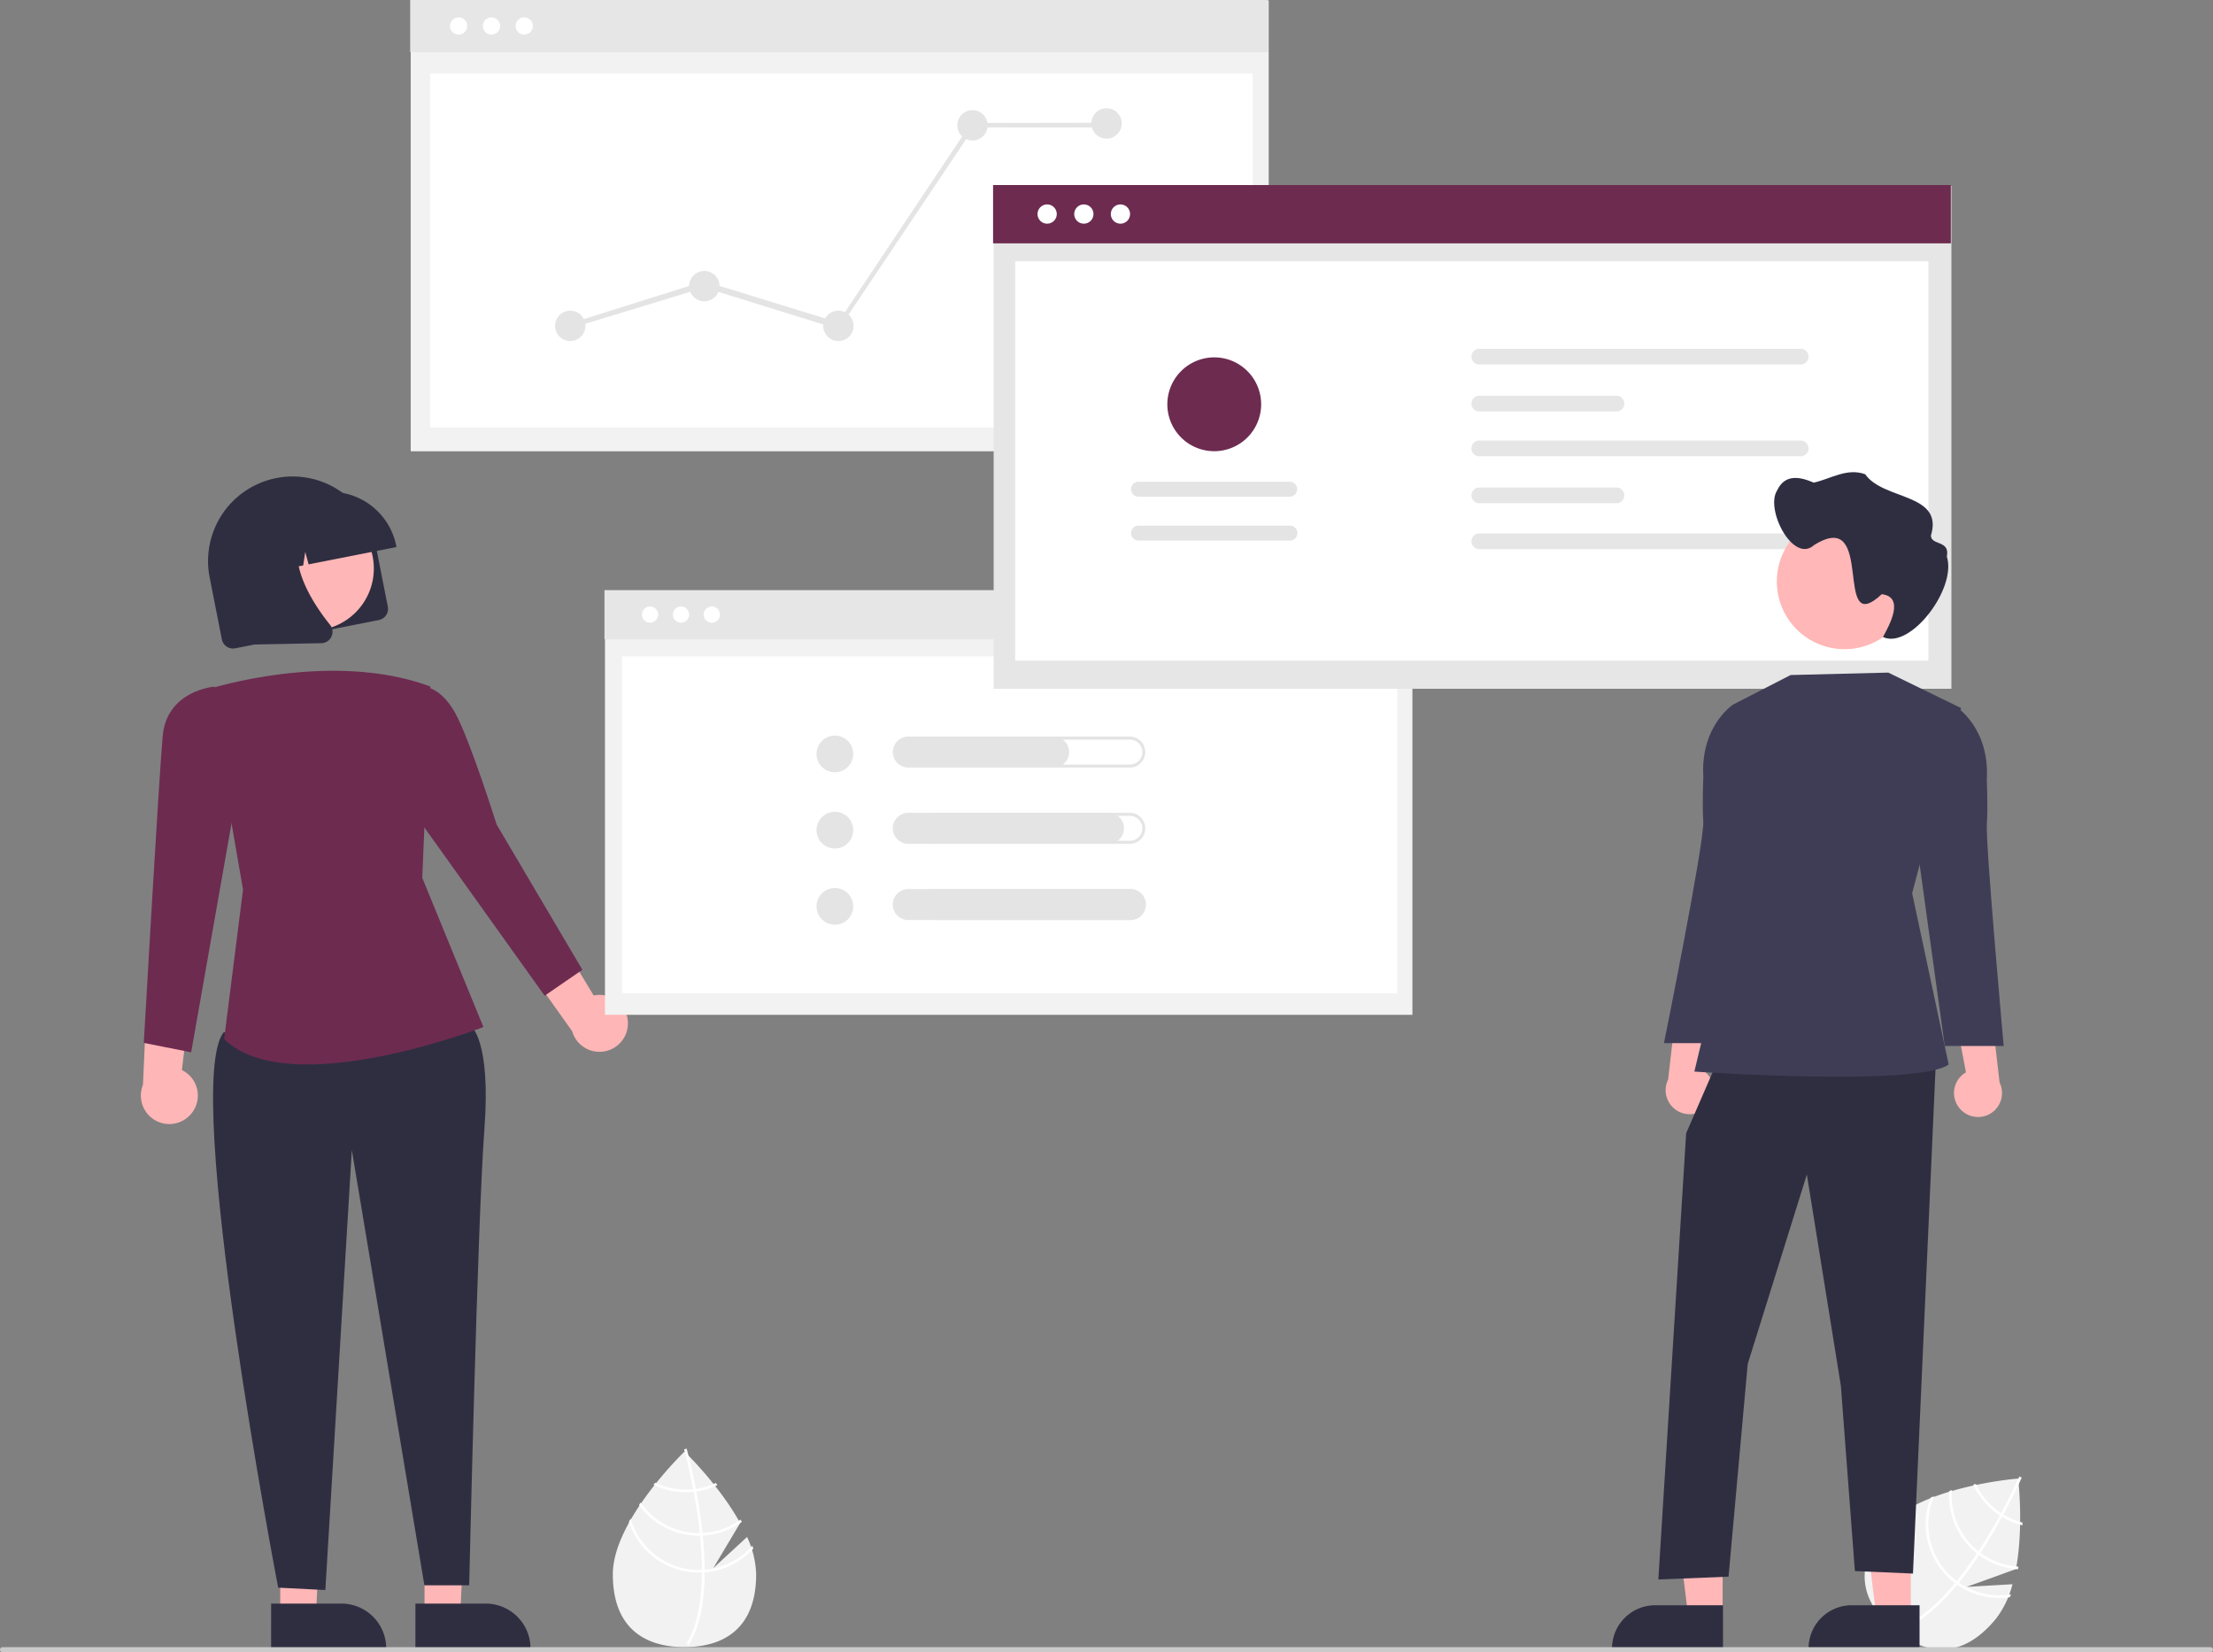 <svg xmlns="http://www.w3.org/2000/svg" data-name="Layer 1" width="864" height="645" viewBox="0 0 864 645" xmlns:xlink="http://www.w3.org/1999/xlink"><rect x="0" y="0" width="864" height="645" fill="#808080" stroke="none"/><path d="M459.675,727.481l-13.169,12.124,10.466-17.561C448.726,707.091,435.24,694.168,435.24,694.168s-27.978,26.805-27.978,47.876S419.788,770.472,435.24,770.472c15.452,0,27.978-7.357,27.978-28.428A36.962,36.962,0,0,0,459.675,727.481Z" transform="translate(-168 -127.5)" fill="#f2f2f2"/><path d="M443.119,740.262v1.039c-.062,12.073-2.098,21.492-6.093,28.125-.057.098-.118.19-.175.288l-.447-.272-.427-.267c4.432-7.162,6-17.286,6.057-27.816.005-.339.01-.684.005-1.028-.015-4.458-.288-8.967-.725-13.348-.031-.339-.067-.684-.103-1.028-.607-5.779-1.481-11.301-2.375-16.098-.062-.339-.129-.679-.195-1.013-1.548-8.113-3.126-13.99-3.486-15.291-.041-.159-.067-.247-.072-.267l.488-.139.005-.005.494-.139c.005.021.093.314.236.859.55,2.036,1.98,7.563,3.383,14.854.062.329.129.668.19,1.008.73,3.892,1.445,8.242,2.01,12.808q.216,1.72.386,3.393c.041.344.077.689.108,1.028Q443.093,734.053,443.119,740.262Z" transform="translate(-168 -127.5)" fill="#fff"/><path d="M439.689,708.713c-.344.046-.694.093-1.049.129a28.365,28.365,0,0,1-2.9.149,27.592,27.592,0,0,1-11.929-2.694c-.216.272-.432.545-.653.823a28.614,28.614,0,0,0,12.582,2.9,29.347,29.347,0,0,0,3.095-.165c.35-.036.699-.082,1.044-.134a28.373,28.373,0,0,0,8.201-2.483q-.332-.424-.648-.833A27.497,27.497,0,0,1,439.689,708.713Z" transform="translate(-168 -127.5)" fill="#fff"/><path d="M442.275,725.922q-.532.031-1.064.031c-.108.005-.221.005-.329.005a27.738,27.738,0,0,1-22.767-11.893c-.206.303-.411.607-.612.915a28.768,28.768,0,0,0,23.379,12.006c.144,0,.288,0,.432-.005.36-.005.715-.015,1.069-.031a28.616,28.616,0,0,0,15.245-5.347c-.165-.303-.329-.607-.499-.91A27.548,27.548,0,0,1,442.275,725.922Z" transform="translate(-168 -127.5)" fill="#fff"/><path d="M443.119,740.262c-.36.031-.72.051-1.08.067-.386.015-.771.026-1.157.026a27.813,27.813,0,0,1-26.664-20.011c-.231.416-.463.828-.684,1.244a28.832,28.832,0,0,0,27.348,19.795c.386,0,.771-.005,1.152-.026.365-.01.725-.031,1.085-.057a28.747,28.747,0,0,0,18.973-9.26c-.108-.38-.231-.756-.355-1.136A27.723,27.723,0,0,1,443.119,740.262Z" transform="translate(-168 -127.5)" fill="#fff"/><path d="M953.718,745.933l-17.871,1.031,19.226-6.949c3.1-16.792.86-35.335.86-35.335s-38.63,3-51.985,19.298-8.33,29.928,3.622,39.721c11.952,9.794,26.303,12.043,39.658-4.255A36.962,36.962,0,0,0,953.718,745.933Z" transform="translate(-168 -127.5)" fill="#f2f2f2"/><path d="M932.811,745.324l-.658.803c-7.7,9.299-15.245,15.294-22.539,17.892-.106.04-.212.072-.318.112l-.173-.494-.161-.477c7.968-2.731,15.597-9.567,22.315-17.676.219-.259.441-.522.656-.792,2.814-3.458,5.461-7.118,7.899-10.784.191-.282.382-.571.572-.861,3.194-4.855,6.018-9.68,8.366-13.957.167-.302.331-.606.491-.907,3.945-7.256,6.449-12.803,6.996-14.037.069-.149.105-.233.114-.252l.466.202.007-.001.47.205c-.009.019-.127.301-.361.814-.865,1.924-3.263,7.105-6.798,13.634-.161.294-.324.598-.492.9-1.902,3.473-4.106,7.291-6.563,11.181q-.923,1.467-1.853,2.869c-.187.292-.377.582-.568.864Q936.727,740.506,932.811,745.324Z" transform="translate(-168 -127.5)" fill="#fff"/><path d="M950.155,718.748c-.296-.183-.596-.368-.893-.565a28.366,28.366,0,0,1-2.338-1.723,27.592,27.592,0,0,1-7.519-9.645c-.34.074-.679.148-1.026.222a28.613,28.613,0,0,0,7.894,10.217,29.344,29.344,0,0,0,2.498,1.835c.293.194.593.38.892.558a28.372,28.372,0,0,0,7.917,3.277q.012-.538.027-1.055A27.497,27.497,0,0,1,950.155,718.748Z" transform="translate(-168 -127.5)" fill="#fff"/><path d="M941.248,733.698q-.431-.313-.843-.651c-.087-.064-.174-.136-.258-.205a27.738,27.738,0,0,1-10.072-23.629c-.351.104-.703.209-1.053.32A28.768,28.768,0,0,0,939.496,733.638c.111.091.223.182.337.27.282.224.563.441.847.654a28.616,28.616,0,0,0,15.181,5.527c.065-.339.13-.678.191-1.02A27.548,27.548,0,0,1,941.248,733.698Z" transform="translate(-168 -127.5)" fill="#fff"/><path d="M932.811,745.324c-.298-.204-.589-.416-.878-.633-.308-.233-.613-.469-.911-.713a27.813,27.813,0,0,1-7.941-32.379c-.443.175-.883.347-1.318.529a28.832,28.832,0,0,0,8.607,32.645c.298.244.6.485.907.71.289.223.58.436.875.644a28.747,28.747,0,0,0,20.544,4.863c.158-.363.3-.731.446-1.104A27.724,27.724,0,0,1,932.811,745.324Z" transform="translate(-168 -127.5)" fill="#fff"/><polygon points="165.74 630.543 179.675 630.542 182.261 576.504 165.737 576.794 165.74 630.543" fill="#ffb6b6"/><path d="M330.185,753.493l27.443-.001h.001a17.49,17.49,0,0,1,17.489,17.488v.568l-44.932.002Z" transform="translate(-168 -127.5)" fill="#2f2e41"/><polygon points="109.407 630.543 123.342 630.542 126.104 576.504 109.404 576.794 109.407 630.543" fill="#ffb6b6"/><path d="M273.852,753.493l27.443-.001h.001a17.49,17.49,0,0,1,17.489,17.488v.568l-44.932.002Z" transform="translate(-168 -127.5)" fill="#2f2e41"/><path d="M413.15,526.538a11.048,11.048,0,0,0-13.353-10.425L379.451,482.538l-8.745,18.432,20.662,29.058a11.107,11.107,0,0,0,21.782-3.49Z" transform="translate(-168 -127.5)" fill="#ffb6b6"/><path d="M243.132,561.658a11.048,11.048,0,0,0-4.113-16.433l4.617-38.987-18.234,9.15-1.589,35.62a11.107,11.107,0,0,0,19.319,10.65Z" transform="translate(-168 -127.5)" fill="#ffb6b6"/><path d="M341.911,522.164l9.868,5.846s8.018,5.104,5.322,40.606-5.919,177.737-5.919,177.737H333.69l-28.329-169.908-10.337,171.749-18.412-.921s-37.618-195.536-21.341-216.758Z" transform="translate(-168 -127.5)" fill="#2f2e41"/><path d="M249.316,396.528s47.988-15.427,86.707-1.044l-3.17,74.684,23.883,58.256s-75.927,29.452-101.229,4.701l7.379-58.354Z" transform="translate(-168 -127.5)" fill="#6D2B50"/><path d="M323.121,404.255l10.056-8.771s6.708-.079,12.481,10.241,16.231,43.632,16.231,43.632l33.482,56.715L380.642,516.198l-53.103-74.266Z" transform="translate(-168 -127.5)" fill="#6D2B50"/><path d="M251.096,400.21l.686-4.679s-18.698,1.383-20.28,19.4-7.365,119.68-7.365,119.68l18.495,3.682L261.031,433.951Z" transform="translate(-168 -127.5)" fill="#6D2B50"/><path d="M315.918,369.536l-56.097,11.046a4.441,4.441,0,0,1-5.209-3.495L249.85,352.907a33.023,33.023,0,0,1,64.802-12.76l4.761,24.18A4.441,4.441,0,0,1,315.918,369.536Z" transform="translate(-168 -127.5)" fill="#2f2e41"/><circle cx="121.739" cy="221.93" r="24.211" fill="#ffb6b6"/><path d="M322.793,341.055l-34.302,6.755-1.322-4.855-.789,5.271-5.282,1.04-2.619-9.623-1.564,10.447-10.22,2.012-.095-.484a26.152,26.152,0,0,1,20.583-30.678l4.836-.952a26.152,26.152,0,0,1,30.678,20.584Z" transform="translate(-168 -127.5)" fill="#2f2e41"/><path d="M294.241,378.493a4.53,4.53,0,0,1-.784.084l-25.99.514-8.174-41.512,27.649-5.445-.527.933c-7.337,12.983,3.385,29.581,10.429,38.32a4.37,4.37,0,0,1,.556,4.62A4.418,4.418,0,0,1,294.241,378.493Z" transform="translate(-168 -127.5)" fill="#2f2e41"/><rect id="b0371f3f-df42-4d60-b6c1-6000de199dd5" data-name="Rectangle 246" x="160.347" y="0.272" width="334.981" height="175.89" fill="#f2f2f2"/><rect id="a5ec3362-5fc6-49dd-bbc1-e584c03fc30b" data-name="Rectangle 264" x="160.143" width="334.981" height="20.39" fill="#e6e6e6"/><rect id="edb19af0-e7ad-43aa-9651-c68038fb40c2" data-name="Rectangle 247" x="167.923" y="28.658" width="321.136" height="138.232" fill="#fff"/><circle id="fcfbd1c3-546b-4aa9-92d2-19035f23e7a3" data-name="Ellipse 194" cx="191.886" cy="10.143" r="3.373" fill="#fff"/><circle id="fcf1e260-d16a-4b37-91b5-eb72ad8ee2c7" data-name="Ellipse 195" cx="204.689" cy="10.143" r="3.373" fill="#fff"/><circle id="ae552ed4-f0ed-4b8a-a24a-450e5f71adc4" data-name="Ellipse 246" cx="179.049" cy="10.143" r="3.373" fill="#fff"/><circle cx="222.633" cy="127.209" r="5.926" fill="#e4e4e4"/><circle cx="274.981" cy="111.689" r="5.926" fill="#e4e4e4"/><circle cx="327.33" cy="127.209" r="5.926" fill="#e4e4e4"/><circle cx="379.678" cy="48.923" r="5.926" fill="#e4e4e4"/><circle cx="432.026" cy="48.193" r="5.926" fill="#e4e4e4"/><polygon points="327.454 128.537 274.981 112.234 223.226 128 222.041 126.419 274.981 109.766 327.205 125.882 379.1 48.091 379.309 48.006 431.657 47.914 432.395 49.747 380.255 49.755 327.454 128.537" fill="#e4e4e4"/><rect id="a979eff9-2035-45aa-8fad-490bbaa22894" data-name="Rectangle 246" x="236.194" y="230.63" width="315.238" height="165.523" fill="#f2f2f2"/><rect id="b5344e31-85e8-4079-8f4b-e609523654c2" data-name="Rectangle 264" x="236.002" y="230.374" width="315.238" height="19.189" fill="#e6e6e6"/><rect id="a6983896-3ceb-4bf9-866b-7e40cad74d1b" data-name="Rectangle 247" x="242.841" y="256.235" width="302.691" height="131.489" fill="#fff"/><circle id="f96e66fe-9216-4da2-bba4-b63d176988a9" data-name="Ellipse 194" cx="265.874" cy="239.919" r="3.174" fill="#fff"/><circle id="e3ffbb79-e13a-4bd7-b23c-45510780cb2f" data-name="Ellipse 195" cx="277.923" cy="239.919" r="3.174" fill="#fff"/><circle id="ec6ea03b-7290-43d8-8b25-59bf30f1f0ee" data-name="Ellipse 246" cx="253.794" cy="239.919" r="3.174" fill="#fff"/><rect id="e9e5cf6b-8f55-43bf-8281-302b4fb1e9d5" data-name="Rectangle 246" x="387.948" y="72.539" width="373.927" height="196.339" fill="#e6e6e6"/><rect id="e4e8a65e-8422-4898-a810-30d755c7dafc" data-name="Rectangle 264" x="387.72" y="72.236" width="373.927" height="22.761" fill="#6D2B50"/><rect id="b6acd298-89f8-46a0-ab3e-c2f0533bc288" data-name="Rectangle 247" x="396.342" y="101.988" width="356.537" height="155.932" fill="#fff"/><circle id="a2e6f9e4-3ad4-420f-8fe3-197d901d1e70" data-name="Ellipse 194" cx="423.153" cy="83.558" r="3.765" fill="#fff"/><circle id="b303a717-eadc-4672-a419-54a1feb6afd8" data-name="Ellipse 195" cx="437.445" cy="83.558" r="3.765" fill="#fff"/><circle id="b1ff2c46-8045-41fc-afe2-76f8fb520d89" data-name="Ellipse 246" cx="408.824" cy="83.558" r="3.765" fill="#fff"/><path d="M745.157,263.656a3.084,3.084,0,0,0,0,6.114H871.41a3.084,3.084,0,0,0,0-6.114Z" transform="translate(-168 -127.5)" fill="#e6e6e6"/><path d="M745.157,335.752a3.084,3.084,0,0,0,0,6.114H871.41a3.084,3.084,0,0,0,0-6.114Z" transform="translate(-168 -127.5)" fill="#e6e6e6"/><path d="M745.157,281.997a3.084,3.084,0,0,0,0,6.114h54.327a3.084,3.084,0,0,0,0-6.114Z" transform="translate(-168 -127.5)" fill="#e6e6e6"/><path d="M745.157,299.479a3.084,3.084,0,0,0,0,6.114H871.41a3.084,3.084,0,0,0,0-6.114Z" transform="translate(-168 -127.5)" fill="#e6e6e6"/><path d="M745.157,317.82a3.084,3.084,0,0,0,0,6.114h54.327a3.084,3.084,0,0,0,0-6.114Z" transform="translate(-168 -127.5)" fill="#e6e6e6"/><path d="M671.576,338.516a2.91,2.91,0,1,0,.003-5.819H612.553a2.91,2.91,0,1,0-.003,5.819H671.576Z" transform="translate(-168 -127.5)" fill="#e4e4e4"/><path d="M671.576,321.374a2.91,2.91,0,0,0,0-5.819H612.553a2.91,2.91,0,1,0-.003,5.819H671.576Z" transform="translate(-168 -127.5)" fill="#e4e4e4"/><path d="M642.064,267.005a18.314,18.314,0,1,1-18.314,18.314v0A18.335,18.335,0,0,1,642.064,267.005Z" transform="translate(-168 -127.5)" fill="#6D2B50"/><circle cx="325.952" cy="294.307" r="7.166" fill="#e4e4e4"/><path d="M609.085,416.231a4.86,4.86,0,1,1,0,9.719H533.721a4.86,4.86,0,1,1,0-9.719h75.364m0-1.19H533.721a6.05,6.05,0,1,0,0,12.1h75.364a6.05,6.05,0,1,0,0-12.1Z" transform="translate(-168 -127.5)" fill="#e4e4e4"/><path d="M579.348,427.14h-56.733a6.05,6.05,0,1,1,0-12.1h56.733a6.05,6.05,0,0,1,0,12.1Z" transform="translate(-168 -127.5)" fill="#e4e4e4"/><circle cx="325.952" cy="324.062" r="7.166" fill="#e4e4e4"/><path d="M609.085,445.986a4.86,4.86,0,1,1,0,9.719H533.721a4.86,4.86,0,1,1,0-9.719h75.364m0-1.19H533.721a6.05,6.05,0,1,0,0,12.1h75.364a6.05,6.05,0,1,0,0-12.1Z" transform="translate(-168 -127.5)" fill="#e4e4e4"/><path d="M600.771,456.895H522.615a6.05,6.05,0,0,1,0-12.1h78.157a6.05,6.05,0,0,1,0,12.1Z" transform="translate(-168 -127.5)" fill="#e4e4e4"/><circle cx="325.952" cy="353.817" r="7.166" fill="#e4e4e4"/><path d="M609.085,475.741a4.86,4.86,0,1,1,0,9.719H533.721a4.86,4.86,0,1,1,0-9.719h75.364m0-1.19H533.721a6.05,6.05,0,1,0,0,12.1h75.364a6.05,6.05,0,1,0,0-12.1Z" transform="translate(-168 -127.5)" fill="#e4e4e4"/><path d="M609.353,486.651h-86.739a6.05,6.05,0,1,1,0-12.1h86.739a6.05,6.05,0,0,1,0,12.1Z" transform="translate(-168 -127.5)" fill="#e4e4e4"/><path d="M834.869,559.069a9.311,9.311,0,0,0-2.486-14.059l6.188-32.505-15.871,6.614-3.443,29.853A9.362,9.362,0,0,0,834.869,559.069Z" transform="translate(-168 -127.5)" fill="#ffb7b7"/><polygon points="746.005 631.024 732.566 631.023 726.173 579.187 746.008 579.188 746.005 631.024" fill="#ffb7b7"/><path d="M917.433,771.551l-43.333-.002v-.548a16.867,16.867,0,0,1,16.866-16.866h.001l26.466.001Z" transform="translate(-168 -127.5)" fill="#2f2e41"/><polygon points="672.561 631.024 659.122 631.023 652.729 579.187 672.564 579.188 672.561 631.024" fill="#ffb7b7"/><path d="M840.7,771.551l-43.333-.002v-.548a16.867,16.867,0,0,1,16.866-16.866h.001l26.466.001Z" transform="translate(-168 -127.5)" fill="#2f2e41"/><polygon points="671.46 412.093 658.306 442.398 647.455 616.58 674.86 615.484 682.344 532.451 705.433 458.495 718.707 540.944 724.188 613.291 746.863 614.273 755.9 412.093 671.46 412.093" fill="#2f2e41"/><path d="M905.214,390.057l-38.125.954-22.383,11.491-1.228,84.776-13.96,58.531s87.224,6.003,99.282-2.766l-14.25-66.867,19.113-72.264Z" transform="translate(-168 -127.5)" fill="#3f3d56"/><path d="M848.778,403.826l-4.072-1.325S831.787,410.792,833.016,430.836c0,0-.484,10.372-.022,17.275.53,7.918-15.347,86.598-15.347,86.598h23.02l9.866-71.252Z" transform="translate(-168 -127.5)" fill="#3f3d56"/><path d="M933.064,560.165a9.311,9.311,0,0,1,2.486-14.059l-6.188-32.505,15.871,6.614,3.443,29.853A9.362,9.362,0,0,1,933.064,560.165Z" transform="translate(-168 -127.5)" fill="#ffb7b7"/><path d="M927.925,404.923l4.072-1.325s12.918,8.291,11.689,28.335c0,0,.484,10.372.022,17.275-.53,7.918,6.577,86.598,6.577,86.598H927.266l-9.866-71.252Z" transform="translate(-168 -127.5)" fill="#3f3d56"/><path d="M914.572,354.49A26.429,26.429,0,1,1,888.144,328.061h0a26.363,26.363,0,0,1,26.429,26.297Q914.573,354.424,914.572,354.49Z" transform="translate(-168 -127.5)" fill="#ffb7b7"/><path d="M861.803,318.991c3.096-6.657,9.087-5.341,14.327-3.085,6.635-1.472,12.946-5.878,20.096-3.272,7.042,10.243,30.687,7.229,25.657,23.905-.007,3.996,7.519,1.67,6.205,8.214,3.986,12.594-14.389,36.446-24.939,31.423,2.609-4.782,8.569-15.642-.471-16.719-19.445,18.093-2.006-34.453-26.439-19.172C868.149,347.688,857.074,326.396,861.803,318.991Z" transform="translate(-168 -127.5)" fill="#2f2e41"/><path d="M1031,772.5H169a1,1,0,0,1,0-2h862a1,1,0,0,1,0,2Z" transform="translate(-168 -127.5)" fill="#cacaca"/></svg>